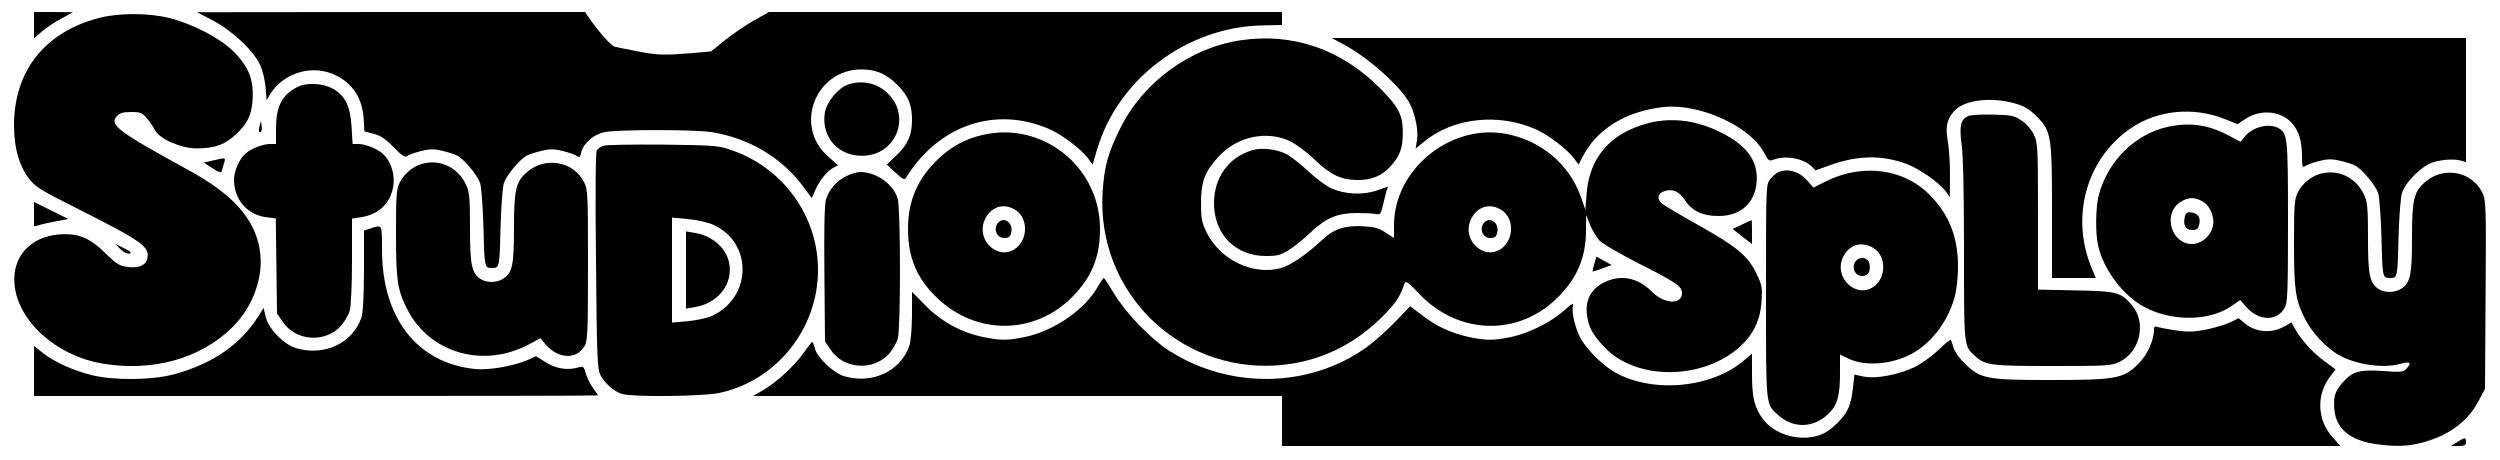 <?xml version="1.0" standalone="no"?>
<!DOCTYPE svg PUBLIC "-//W3C//DTD SVG 20010904//EN"
 "http://www.w3.org/TR/2001/REC-SVG-20010904/DTD/svg10.dtd">
<svg version="1.0" xmlns="http://www.w3.org/2000/svg"
 width="1250pt" height="230pt" viewBox="0 0 1250 230"
 preserveAspectRatio="xMidYMid meet">
<g transform="translate(0,230) scale(0.1,-0.1)"
fill="#000000" stroke="none">
<path d="M170 2174 l0 -66 40 35 c22 19 66 48 98 65 l57 31 -97 1 -98 0 0 -66z"/>
<path d="M1065 2197 c98 -51 205 -153 236 -223 12 -26 24 -76 27 -111 l5 -64
17 29 c61 99 190 146 301 107 100 -36 159 -114 167 -224 l4 -68 47 -12 c34 -9
60 -26 99 -67 39 -40 57 -52 66 -45 7 6 37 17 68 25 47 12 66 12 110 2 29 -7
62 -17 74 -24 36 -19 102 -99 115 -138 6 -22 13 -115 16 -209 5 -213 5 -215
43 -215 38 0 38 2 43 215 3 94 10 187 16 209 13 39 79 119 115 138 12 7 45 17
74 24 44 10 63 10 110 -2 31 -8 62 -19 69 -25 9 -8 14 -4 19 18 11 47 61 91
116 102 63 14 454 14 538 0 186 -30 350 -128 456 -272 l43 -58 15 35 c20 49
60 100 91 116 l25 14 -49 43 c-174 152 -65 436 167 436 73 -1 124 -22 178 -77
55 -55 74 -98 74 -175 0 -75 -20 -122 -75 -175 l-51 -49 44 -41 c35 -32 45
-37 52 -25 163 264 448 361 718 243 62 -27 158 -100 192 -145 l23 -32 22 74
c104 355 450 615 828 622 l97 2 0 32 0 33 -1283 0 -1282 0 -78 -44 c-43 -25
-108 -69 -145 -99 l-67 -54 -100 -9 c-140 -11 -168 -10 -270 10 -49 10 -99 19
-110 22 -18 3 -75 67 -130 145 l-20 29 -970 0 -970 -1 80 -42z"/>
<path d="M494 2210 c-271 -71 -424 -265 -424 -538 0 -110 25 -200 75 -265 31
-41 58 -58 228 -143 343 -173 378 -198 363 -259 -8 -33 -46 -48 -103 -39 -36
5 -55 17 -107 69 -77 76 -136 100 -230 93 -143 -12 -233 -109 -224 -243 12
-185 203 -361 436 -402 252 -44 495 23 654 181 105 104 158 255 137 386 -25
156 -133 277 -354 398 -356 195 -400 228 -361 271 15 16 31 21 72 21 46 0 55
-4 78 -31 15 -17 33 -44 41 -60 24 -44 127 -90 206 -91 95 0 146 19 206 77 58
57 77 105 77 200 -1 81 -30 143 -99 210 -66 65 -203 136 -319 165 -103 26
-253 26 -352 0z"/>
<path d="M6205 2099 c-254 -37 -491 -210 -605 -443 -61 -123 -79 -191 -87
-318 -30 -494 377 -898 871 -865 210 15 392 102 544 260 56 59 72 85 95 150 6
15 18 6 72 -51 196 -208 499 -216 696 -17 96 97 139 199 139 334 l1 76 19 -49
c11 -27 32 -62 47 -78 15 -17 103 -67 194 -114 189 -95 219 -116 219 -149 0
-60 -88 -56 -150 6 -71 72 -157 88 -240 47 -63 -32 -93 -86 -86 -154 6 -65 26
-104 88 -170 158 -167 490 -166 677 2 68 61 103 134 109 230 4 68 2 79 -27
139 -43 87 -99 133 -292 241 -88 49 -169 97 -180 107 -26 24 -21 49 12 61 41
14 74 0 103 -44 36 -55 89 -80 168 -80 118 0 191 72 192 189 0 94 -55 166
-176 227 -158 80 -314 84 -464 13 -127 -60 -201 -172 -211 -319 l-6 -79 -22
63 c-58 166 -203 287 -382 318 -276 47 -553 -182 -553 -457 l0 -65 -42 27
c-33 23 -55 28 -115 32 -92 4 -145 -14 -205 -71 -75 -70 -154 -124 -202 -138
-139 -39 -305 40 -373 178 -24 50 -28 69 -28 147 0 107 19 157 87 231 92 101
239 133 356 79 30 -14 84 -54 121 -89 82 -80 135 -105 219 -106 70 0 120 20
163 67 48 51 63 92 63 168 0 89 -19 128 -112 222 -194 196 -436 280 -697 242z
m1294 -844 c65 -33 76 -131 21 -187 -85 -84 -217 25 -165 136 29 60 87 81 144
51z"/>
<path d="M7422 1188 c-28 -28 -10 -78 29 -78 23 0 30 6 35 27 12 46 -33 82
-64 51z"/>
<path d="M6716 2079 c124 -65 291 -214 334 -299 27 -54 43 -135 35 -181 l-7
-42 44 36 c144 118 369 143 556 61 62 -27 158 -100 192 -146 l23 -31 20 39
c71 139 218 229 407 249 179 18 430 -96 500 -228 22 -42 26 -44 49 -35 58 22
145 7 188 -33 l21 -21 69 25 c140 51 263 53 387 7 63 -24 162 -93 194 -136
l21 -29 1 111 c0 61 -5 136 -11 168 -13 72 -5 108 32 151 49 55 183 72 303 38
47 -13 72 -28 108 -64 75 -75 78 -95 78 -481 l0 -328 110 0 109 0 -18 43
c-111 259 -31 552 192 705 133 92 314 110 473 46 l62 -25 37 25 c75 51 179 43
234 -19 36 -41 51 -90 51 -169 0 -47 3 -56 13 -48 7 6 38 18 69 26 47 12 66
12 110 2 29 -7 62 -17 74 -24 36 -19 102 -99 115 -138 6 -22 13 -115 16 -209
5 -213 5 -215 43 -215 38 0 38 2 43 215 3 96 10 188 17 210 18 57 103 140 160
155 51 14 105 16 138 6 l22 -7 0 310 0 311 -2836 0 -2836 0 58 -31z"/>
<path d="M4242 1878 c-51 -17 -109 -87 -118 -143 -19 -127 76 -225 206 -213
156 15 222 198 111 309 -53 53 -125 70 -199 47z"/>
<path d="M1485 1864 c-76 -40 -104 -95 -105 -206 l0 -78 -30 0 c-36 0 -96 -24
-123 -48 -31 -28 -57 -88 -57 -131 0 -98 66 -175 161 -187 l48 -6 3 -237 3
-238 27 -40 c65 -99 213 -110 293 -22 18 21 38 55 44 76 6 21 11 131 11 249
l0 211 39 6 c98 13 161 76 169 171 4 56 -17 114 -55 148 -26 24 -87 48 -121
48 l-29 0 -5 83 c-6 104 -30 156 -91 192 -52 30 -134 34 -182 9z"/>
<path d="M9842 1720 c-39 -16 -46 -50 -34 -142 8 -53 12 -247 12 -531 0 -481
-1 -475 52 -524 53 -50 77 -53 390 -53 277 0 294 1 336 21 104 51 136 198 60
285 -56 64 -73 68 -280 72 l-188 4 0 366 c0 352 -1 367 -21 410 -13 26 -38 54
-62 70 -36 24 -51 27 -141 29 -56 2 -111 -2 -124 -7z"/>
<path d="M1298 1670 c-7 -24 -3 -38 8 -28 3 4 4 17 2 30 l-3 23 -7 -25z"/>
<path d="M10840 1666 c-163 -35 -301 -170 -346 -341 -16 -59 -18 -192 -3 -255
27 -118 124 -247 227 -303 139 -76 329 -74 440 3 l43 30 26 -30 c63 -75 155
-80 196 -10 15 25 17 73 17 430 0 427 -2 444 -49 470 -49 26 -131 4 -169 -45
l-19 -24 -55 29 c-103 56 -198 70 -308 46z m169 -371 c39 -19 65 -77 56 -123
-9 -50 -57 -92 -105 -92 -106 0 -148 155 -56 211 37 23 67 24 105 4z"/>
<path d="M10924 1216 c-10 -41 4 -66 36 -66 24 0 31 5 36 27 9 34 -6 57 -39
61 -21 3 -28 -2 -33 -22z"/>
<path d="M4908 1624 c-82 -19 -153 -58 -214 -116 -106 -100 -154 -211 -154
-352 0 -145 44 -249 147 -347 195 -186 486 -184 674 6 98 99 139 199 139 341
0 312 -291 542 -592 468z m161 -369 c65 -33 76 -131 21 -187 -85 -84 -217 25
-165 136 29 60 87 81 144 51z"/>
<path d="M4992 1188 c-28 -28 -10 -78 29 -78 23 0 30 6 35 27 12 46 -33 82
-64 51z"/>
<path d="M3015 1571 c-12 -5 -25 -15 -31 -22 -6 -9 -8 -205 -4 -554 4 -478 7
-543 22 -570 24 -44 70 -84 109 -95 54 -16 402 -12 484 5 286 60 495 320 495
615 0 272 -177 515 -440 602 -59 20 -89 22 -340 25 -151 1 -284 -1 -295 -6z
m547 -393 c204 -87 200 -368 -6 -459 -23 -10 -76 -21 -118 -25 l-78 -7 0 263
0 262 78 -7 c42 -4 98 -16 124 -27z"/>
<path d="M3430 950 l0 -193 42 7 c118 19 194 115 174 220 -14 76 -85 138 -174
152 l-42 7 0 -193z"/>
<path d="M6261 1549 c-119 -36 -191 -137 -191 -266 1 -156 107 -263 260 -263
57 0 73 4 116 31 27 17 75 56 106 86 78 73 133 97 228 98 41 0 86 -2 99 -5 22
-5 25 0 36 45 6 28 15 59 18 71 l7 21 -57 -20 c-71 -23 -157 -19 -226 11 -25
11 -77 50 -115 85 -38 36 -88 75 -111 87 -50 25 -123 33 -170 19z"/>
<path d="M1062 1497 l-43 -10 43 -28 c29 -19 44 -25 46 -16 2 6 7 24 12 40 10
30 9 30 -58 14z"/>
<path d="M2108 1480 c-44 -13 -87 -49 -108 -90 -18 -36 -20 -60 -20 -257 0
-236 7 -282 56 -379 112 -221 384 -298 612 -174 l54 29 25 -30 c63 -74 155
-79 196 -9 15 25 17 71 17 404 0 358 -1 379 -20 416 -53 103 -191 128 -282 52
-58 -49 -68 -87 -68 -280 0 -188 -8 -225 -53 -255 -33 -22 -86 -22 -116 -1
-43 31 -51 70 -51 256 0 147 -3 179 -19 213 -41 89 -133 132 -223 105z"/>
<path d="M8894 1440 c-12 -4 -31 -21 -43 -36 -21 -27 -21 -30 -21 -561 0 -589
-3 -562 64 -621 74 -65 174 -62 246 7 47 45 60 89 60 207 l0 91 40 -19 c86
-43 229 -30 329 29 96 56 175 165 206 284 8 30 15 95 15 145 0 146 -42 256
-137 355 -128 134 -334 164 -518 75 l-68 -34 -26 30 c-40 49 -99 68 -147 48z
m473 -380 c63 -38 66 -142 6 -190 -88 -69 -207 40 -158 144 30 63 93 82 152
46z"/>
<path d="M9282 998 c-28 -28 -10 -78 28 -78 32 0 46 25 36 66 -7 26 -43 33
-64 12z"/>
<path d="M4235 1421 c-49 -22 -91 -69 -105 -119 -8 -25 -10 -150 -8 -373 l3
-336 27 -40 c65 -99 213 -110 293 -22 18 21 38 55 44 76 15 52 14 645 0 698
-21 74 -107 135 -189 135 -14 0 -43 -9 -65 -19z"/>
<path d="M11598 1430 c-44 -13 -87 -49 -108 -90 -18 -36 -20 -60 -20 -257 0
-236 7 -282 56 -379 33 -66 103 -141 164 -177 87 -50 225 -71 313 -46 47 13
57 6 31 -22 -18 -20 -25 -21 -120 -14 -118 8 -152 -2 -202 -59 -38 -43 -46
-71 -40 -136 9 -94 79 -152 205 -170 96 -14 160 -12 227 5 137 36 231 103 287
207 l34 63 3 472 c3 460 2 473 -18 513 -53 103 -191 129 -282 52 -58 -49 -68
-87 -68 -280 0 -188 -8 -225 -53 -255 -33 -22 -86 -22 -116 -1 -43 31 -51 70
-51 256 0 147 -3 179 -19 213 -41 89 -133 132 -223 105z"/>
<path d="M170 1229 l0 -61 28 7 c15 5 53 13 85 19 l58 11 -86 43 -85 42 0 -61z"/>
<path d="M8709 1177 l-46 -22 48 -38 49 -37 0 60 c0 33 -1 60 -2 59 -2 0 -24
-10 -49 -22z"/>
<path d="M1853 1158 l-33 -11 0 -201 c-1 -137 -5 -212 -14 -237 -45 -126 -185
-191 -325 -150 -61 18 -137 95 -152 155 l-11 46 -28 -44 c-90 -141 -229 -236
-422 -288 -110 -29 -297 -31 -408 -4 -95 24 -182 63 -243 109 l-47 37 0 -125
0 -125 1410 0 c776 0 1410 1 1410 3 0 2 -11 18 -25 37 -14 19 -30 52 -36 72
-9 35 -12 38 -37 31 -54 -16 -111 -7 -162 25 l-50 31 -42 -19 c-71 -31 -196
-52 -263 -45 -290 30 -465 255 -465 597 0 128 2 125 -57 106z"/>
<path d="M601 1055 c16 -16 34 -25 45 -23 14 3 8 10 -26 27 l-45 23 26 -27z"/>
<path d="M7972 982 c-6 -20 -10 -37 -9 -39 2 -1 24 5 49 15 l46 17 -38 21 -38
21 -10 -35z"/>
<path d="M5490 868 c-65 -116 -219 -222 -365 -253 -88 -18 -122 -18 -210 0
-110 23 -208 77 -287 157 l-68 69 0 -118 c-1 -70 -6 -133 -14 -154 -45 -126
-185 -191 -325 -150 -53 15 -139 97 -147 141 -4 16 -9 30 -13 30 -3 0 -21 -23
-40 -50 -43 -64 -138 -152 -204 -190 l-52 -30 1323 0 1322 0 0 -125 0 -125
2646 0 2646 0 -40 45 c-78 88 -81 214 -8 307 l24 31 -57 42 c-58 43 -113 103
-146 161 l-18 32 -31 -18 c-68 -39 -147 -33 -204 15 l-29 24 -40 -20 c-22 -11
-76 -27 -119 -36 -65 -13 -92 -14 -154 -5 -41 6 -83 14 -92 17 -13 5 -18 2
-18 -12 0 -54 -33 -127 -78 -172 -74 -74 -112 -81 -438 -81 -318 0 -349 6
-425 77 -27 25 -53 61 -60 81 -6 21 -13 40 -15 43 -2 3 -30 -20 -63 -52 -34
-32 -86 -69 -117 -84 -81 -39 -194 -60 -254 -48 l-48 10 -6 -56 c-10 -97 -25
-131 -79 -186 -37 -36 -66 -55 -100 -64 -98 -28 -214 8 -271 82 -43 56 -56
110 -56 224 l0 105 -35 -30 c-166 -147 -480 -172 -666 -54 -57 37 -123 104
-154 157 -28 50 -49 136 -40 166 6 18 -4 13 -46 -25 -68 -59 -174 -112 -264
-131 -87 -18 -123 -18 -206 -1 -92 20 -163 52 -236 108 l-62 47 -78 -81 c-43
-44 -106 -100 -140 -124 -285 -205 -685 -212 -988 -17 -93 60 -219 191 -275
286 -25 42 -48 77 -51 77 -3 0 -16 -19 -29 -42z"/>
<path d="M12285 89 l-30 -19 38 0 c30 0 37 4 37 20 0 24 -6 24 -45 -1z"/>
</g>
</svg>
